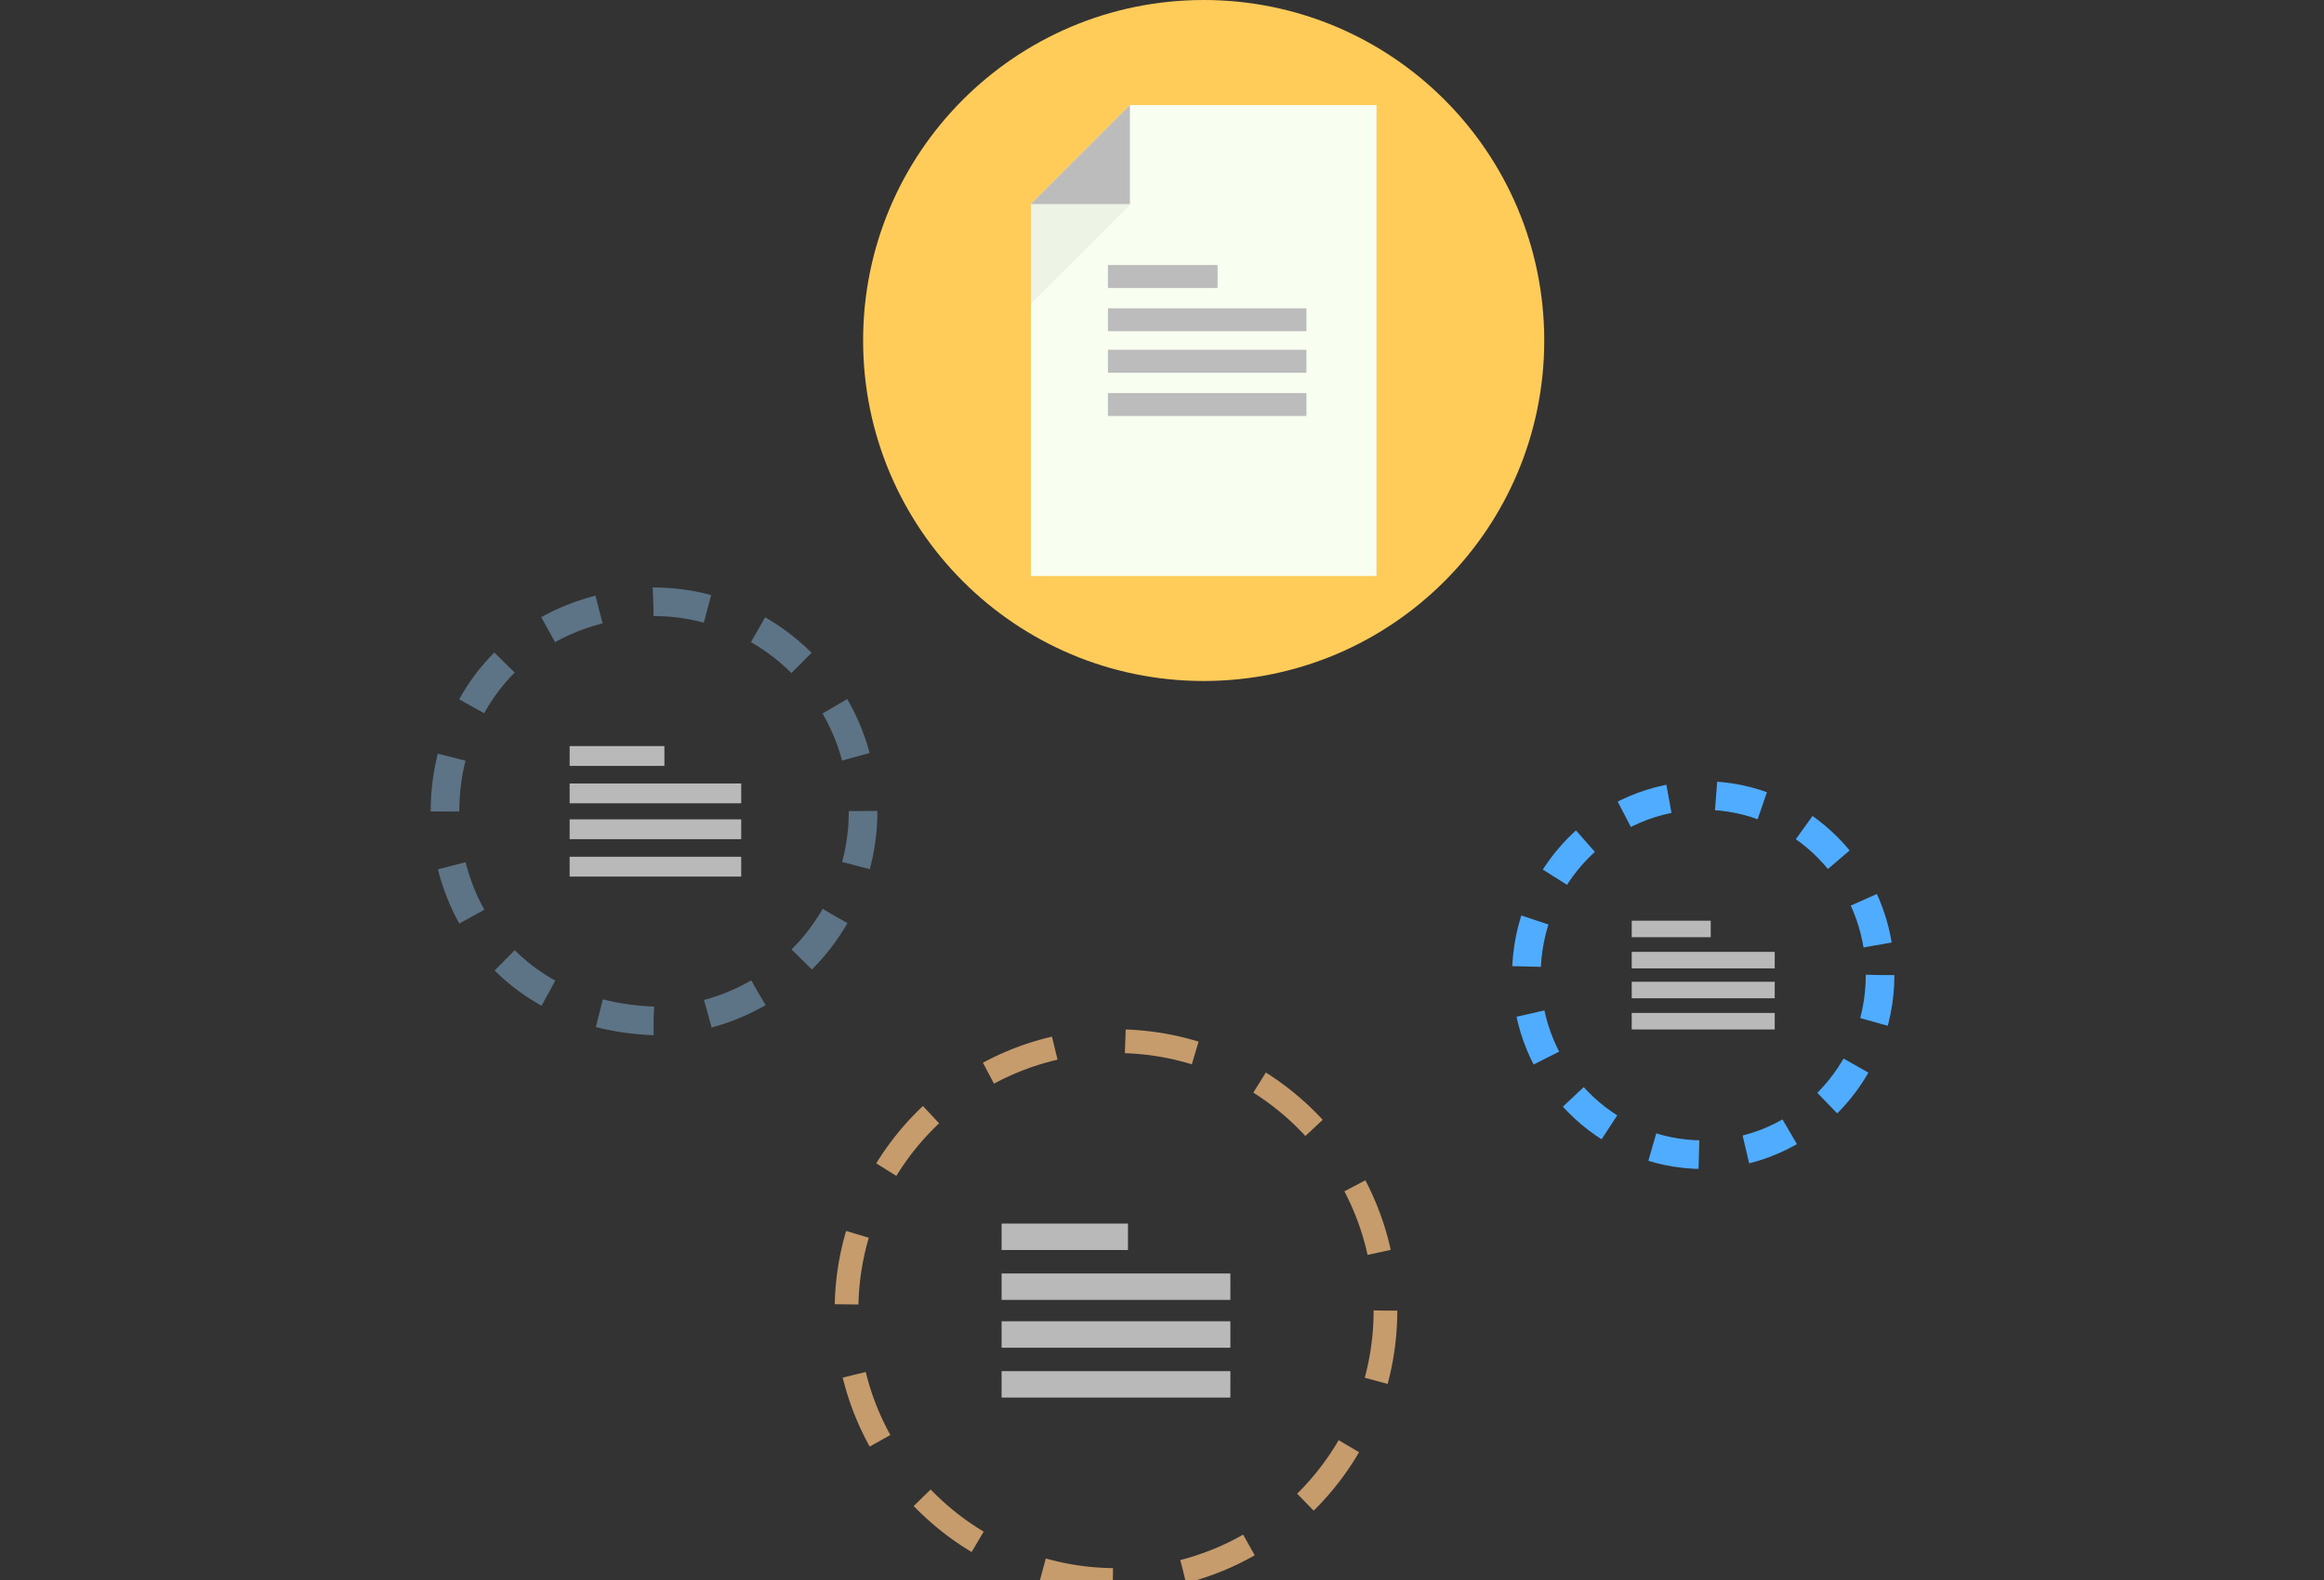 <svg id="Warstwa_1" data-name="Warstwa 1" xmlns="http://www.w3.org/2000/svg" viewBox="0 0 175 119"><rect x="0" y="0" width="175" height="119" fill="#333333" stroke="none"/><defs><style>.cls-1,.cls-4,.cls-5{fill:none;stroke-miterlimit:10;}.cls-1{stroke:#c69c6d;stroke-width:1.784px;stroke-dasharray:5.352;}.cls-2{opacity:0.66;}.cls-3{fill:#fff;}.cls-4{stroke:#5d7486;stroke-dasharray:4.131 4.131;}.cls-4,.cls-5{stroke-width:2.153px;}.cls-5{stroke:#50acff;stroke-dasharray:3.568;}.cls-6{fill:#ffcc5a;}.cls-7{fill:#f9fff0;}.cls-8{fill:#bcbcbc;}.cls-9{opacity:0.05;}</style></defs><circle class="cls-1" cx="84.035" cy="98.708" r="20.292"/><g class="cls-2"><rect class="cls-3" x="75.422" y="92.156" width="9.515" height="1.99"/><rect class="cls-3" x="75.422" y="95.912" width="17.227" height="1.99"/><rect class="cls-3" x="75.422" y="99.515" width="17.227" height="1.99"/><rect class="cls-3" x="75.422" y="103.27" width="17.227" height="1.99"/></g><path class="cls-4" d="M64.992,61.106A15.782,15.782,0,0,1,49.21,76.889c-20.936-.832-20.93-30.737,0-31.565A15.782,15.782,0,0,1,64.992,61.106Z"/><g class="cls-2"><rect class="cls-3" x="42.894" y="56.192" width="7.136" height="1.493"/><rect class="cls-3" x="42.894" y="59.009" width="12.92" height="1.493"/><rect class="cls-3" x="42.894" y="61.711" width="12.92" height="1.493"/><rect class="cls-3" x="42.894" y="64.528" width="12.92" height="1.493"/></g><ellipse class="cls-5" cx="128.256" cy="73.439" rx="13.317" ry="13.528"/><g class="cls-2"><rect class="cls-3" x="122.872" y="69.344" width="5.947" height="1.244"/><rect class="cls-3" x="122.872" y="71.692" width="10.767" height="1.244"/><rect class="cls-3" x="122.872" y="73.943" width="10.767" height="1.244"/><rect class="cls-3" x="122.872" y="76.291" width="10.767" height="1.244"/></g><circle class="cls-6" cx="90.638" cy="25.645" r="25.645"/><path class="cls-7" d="M103.649,43.38H77.626V15.369l7.458-7.458h18.565Z"/><rect class="cls-8" x="83.43" y="19.961" width="8.255" height="1.727"/><rect class="cls-8" x="83.43" y="23.219" width="14.946" height="1.727"/><rect class="cls-8" x="83.43" y="26.345" width="14.946" height="1.727"/><rect class="cls-8" x="83.43" y="29.603" width="14.946" height="1.727"/><polygon class="cls-9" points="85.121 15.398 77.626 22.893 77.626 15.368 81.358 11.636 85.121 15.398"/><polygon class="cls-8" points="85.084 15.369 77.626 15.369 85.084 7.911 85.084 15.369"/></svg>